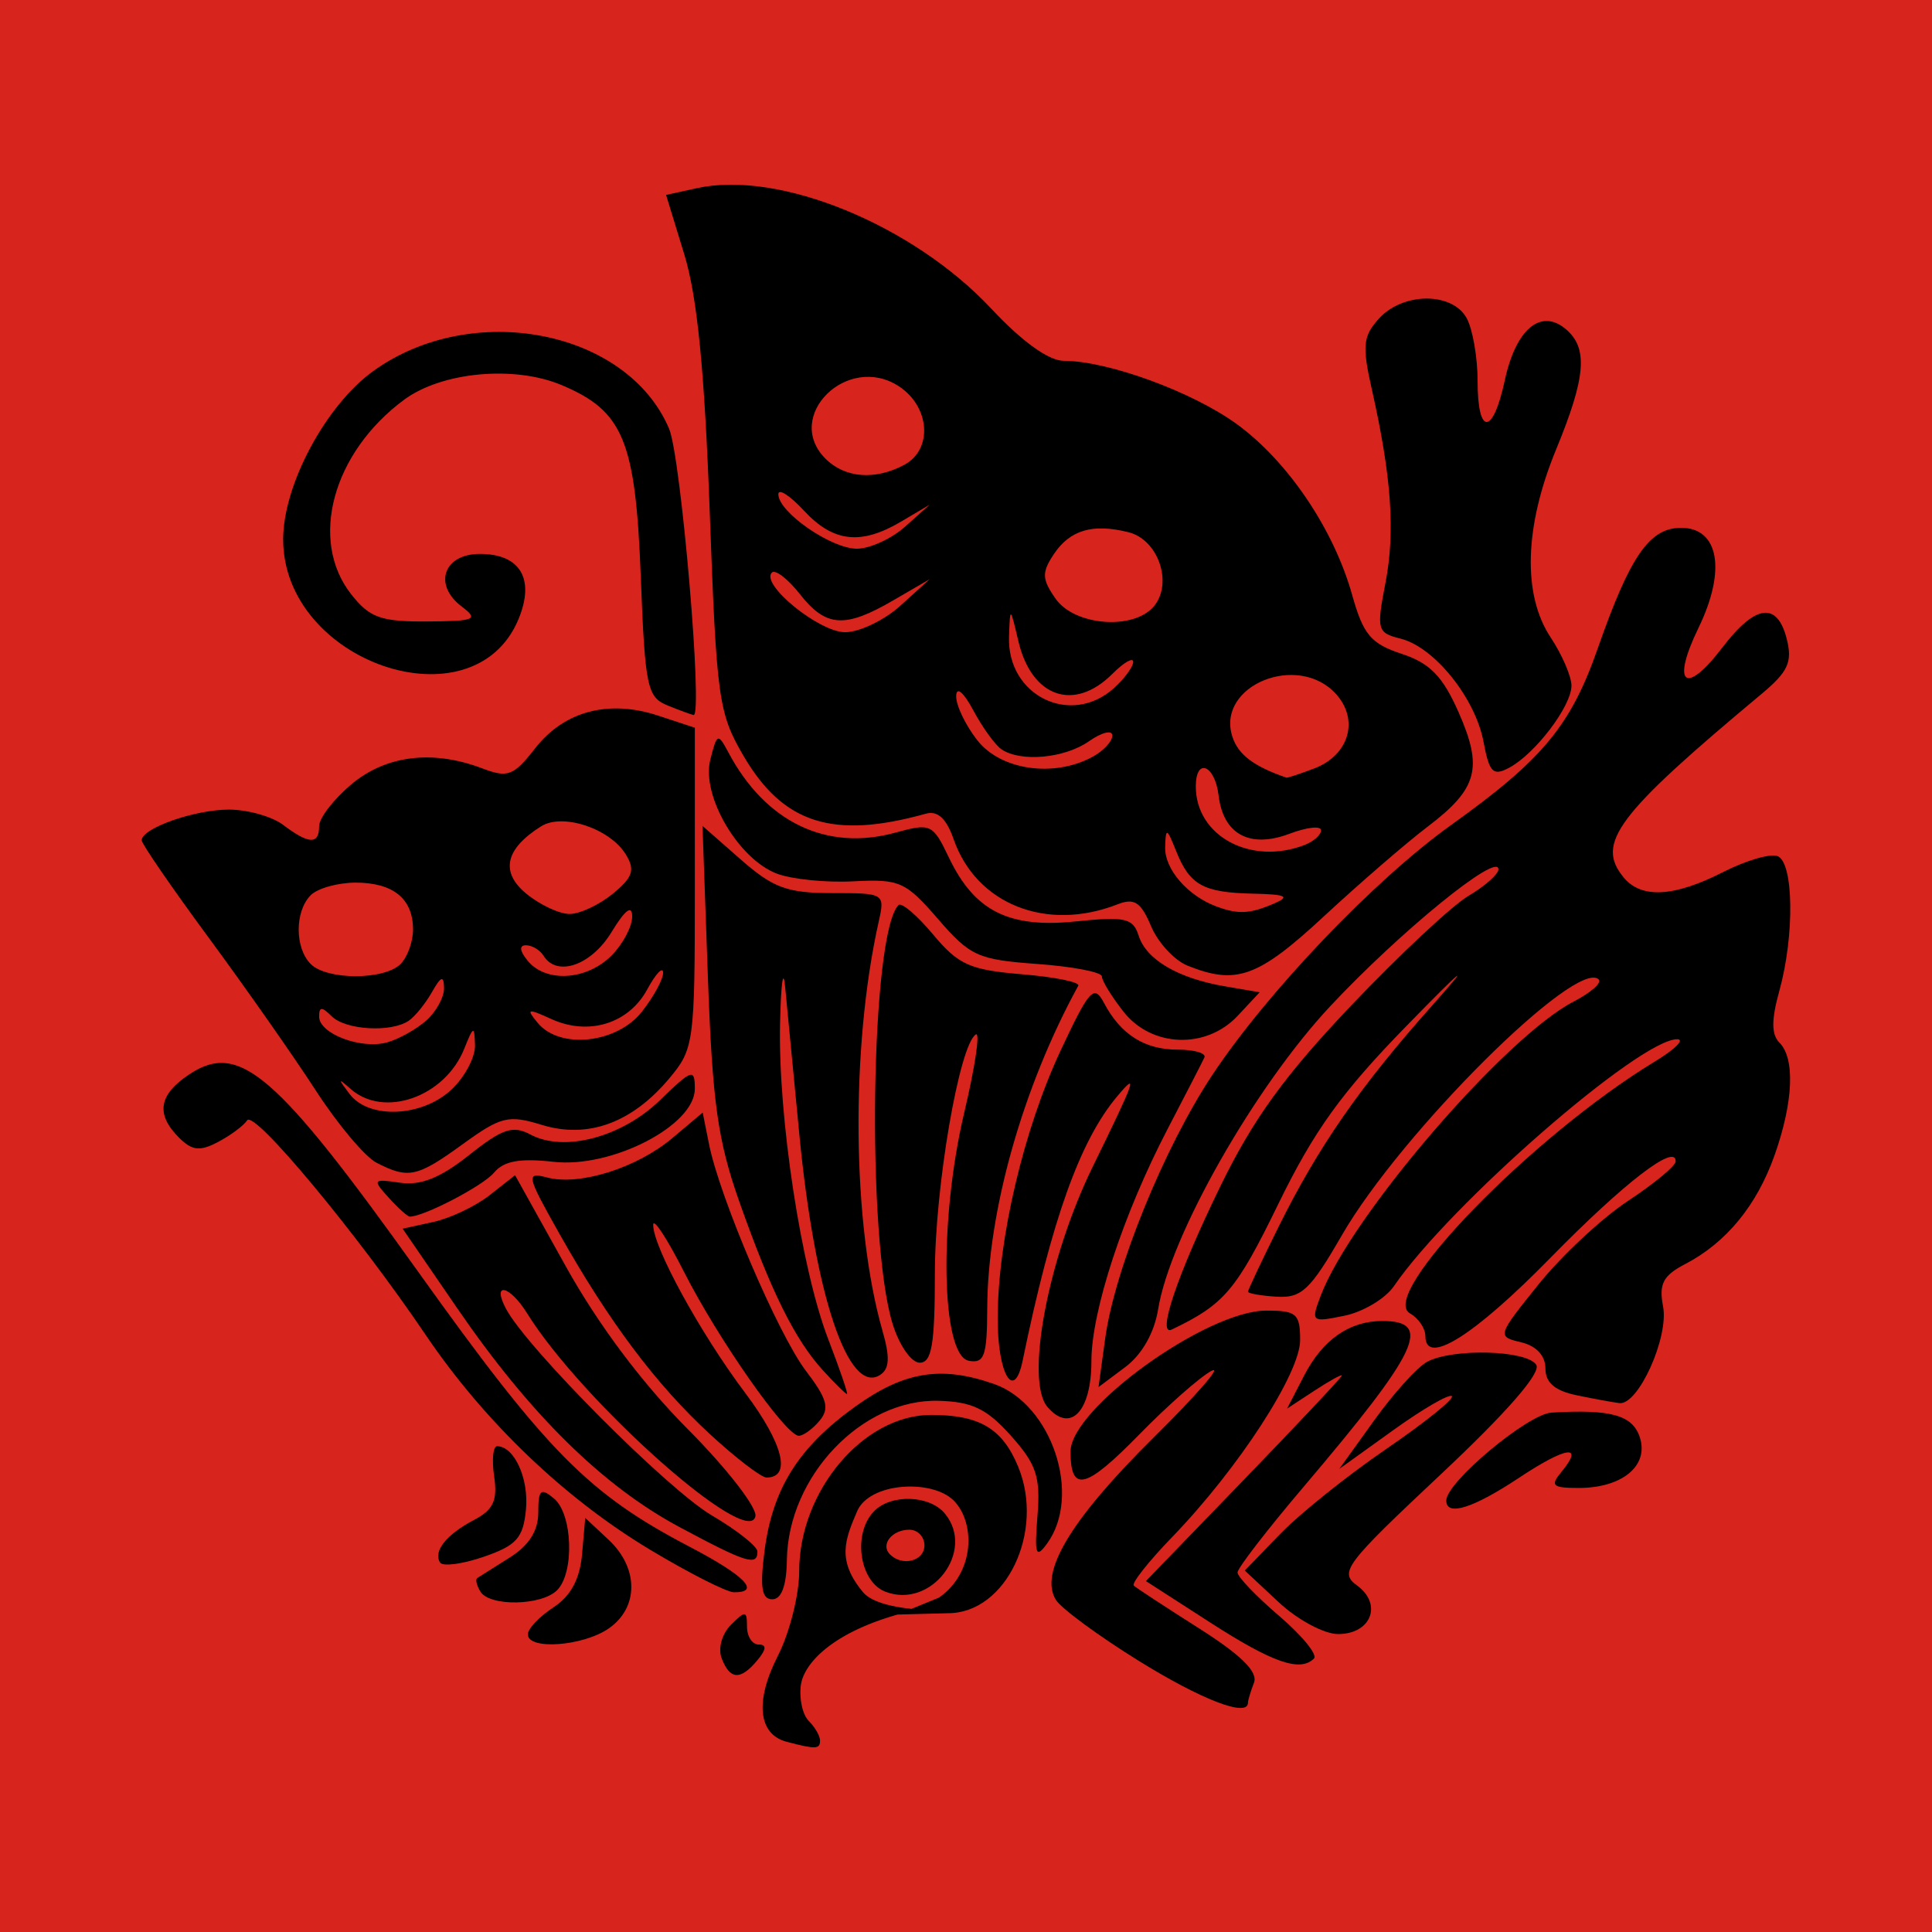 <?xml version="1.0" encoding="UTF-8" standalone="no"?>
<!-- Created with Inkscape (http://www.inkscape.org/) -->

<svg
   xmlns:dc="http://purl.org/dc/elements/1.1/"
   xmlns:cc="http://creativecommons.org/ns#"
   xmlns:rdf="http://www.w3.org/1999/02/22-rdf-syntax-ns#"
   xmlns:svg="http://www.w3.org/2000/svg"
   xmlns="http://www.w3.org/2000/svg"
   xmlns:sodipodi="http://sodipodi.sourceforge.net/DTD/sodipodi-0.dtd"
   xmlns:inkscape="http://www.inkscape.org/namespaces/inkscape"
   id="A Japanese family coat of arms, &quot;Ageha-Cho&quot; in Japanese. This image was traced from a JPEG made by Misogi and made available in Wikimedia Commons."
   sodipodi:version="0.32"
   inkscape:version="0.48.0 r9654"
   width="300"
   height="300"
   sodipodi:docname="Mon:TairaButterfly.image.svg"
   version="1.0"
   inkscape:output_extension="org.inkscape.output.svg.inkscape"
   sodipodi:modified="true">
  <defs
     id="defs5">
    <inkscape:perspective
       sodipodi:type="inkscape:persp3d"
       inkscape:vp_x="0 : 200 : 1"
       inkscape:vp_y="0 : 1000 : 0"
       inkscape:vp_z="400 : 200 : 1"
       inkscape:persp3d-origin="200 : 133.33333 : 1"
       id="perspective9" />
  </defs>
  <sodipodi:namedview
     inkscape:window-height="932"
     inkscape:window-width="1278"
     inkscape:pageshadow="2"
     inkscape:pageopacity="0.0"
     guidetolerance="10.0"
     gridtolerance="10.0"
     objecttolerance="10.0"
     borderopacity="1.0"
     bordercolor="#666666"
     pagecolor="#ffffff"
     id="base"
     inkscape:zoom="1.9039801"
     inkscape:cx="76.528874"
     inkscape:cy="163.34205"
     inkscape:window-x="0"
     inkscape:window-y="0"
     inkscape:current-layer="A Japanese family coat of arms, &quot;Ageha-Cho&quot; in Japanese. This image was traced from a JPEG made by Misogi and made available in Wikimedia Commons."
     showgrid="false"
     inkscape:window-maximized="0" />
  <rect
     style="fill:#d7251d;fill-opacity:1;stroke:#000000;stroke-width:1;stroke-miterlimit:4;stroke-opacity:1;stroke-dasharray:none"
     id="rect5055"
     width="306.201"
     height="306.201"
     x="-3.151"
     y="-1.999" />
  <path
     id="path1936"
     d="m 122.148,270.464 c -4.419,-1.163 -4.949,-6.314 -1.372,-13.326 1.827,-3.581 3.321,-9.492 3.321,-13.137 0,-12.481 9.962,-24.293 20.488,-24.293 7.514,0 11.059,2.103 13.507,8.014 4.18,10.091 -1.868,22.777 -10.858,22.777 l -7.864,0.209 6.426,-2.627 c 5.69,-3.963 5.62,-11.749 2.285,-15.084 -3.336,-3.336 -13.042,-2.847 -14.98,1.657 -1.916,4.453 -3.18,7.651 0.895,12.562 2.061,2.484 8.756,2.643 8.458,2.709 -12.95,2.907 -17.616,8.351 -18.09,11.7 -0.298,2.108 0.249,4.624 1.215,5.591 0.967,0.967 1.758,2.341 1.758,3.054 0,1.359 -0.669,1.384 -5.191,0.194 z m 54.658,-12.578 c -6.218,-3.857 -11.994,-8.105 -12.836,-9.439 -2.671,-4.234 2.29,-12.494 15.132,-25.194 6.738,-6.663 10.792,-11.336 9.009,-10.383 -1.783,0.953 -6.828,5.4 -11.212,9.884 -8.319,8.508 -10.667,9.089 -10.667,2.638 0,-6.663 21.121,-21.874 30.386,-21.885 4.705,-0.005 5.267,0.484 5.267,4.587 0,5.181 -9.629,19.99 -19.91,30.621 -3.645,3.769 -6.309,7.145 -5.919,7.502 0.39,0.357 4.958,3.347 10.152,6.645 6.545,4.157 9.156,6.744 8.508,8.432 -0.514,1.339 -0.934,2.739 -0.934,3.112 0,2.307 -7.211,-0.463 -16.977,-6.521 z m -64.749,-0.382 c -0.59,-1.538 0.038,-3.8 1.447,-5.209 2.24,-2.24 2.49,-2.211 2.49,0.288 0,1.528 0.819,2.778 1.819,2.778 1.257,0 1.195,0.751 -0.198,2.431 -2.622,3.16 -4.268,3.074 -5.558,-0.288 z m 75.827,-5.584 -9.951,-6.411 15.215,-15.737 c 8.368,-8.655 15.217,-15.936 15.218,-16.179 0.002,-0.243 -1.914,0.814 -4.257,2.349 l -4.26,2.791 2.656,-5.137 c 2.884,-5.577 7.036,-8.474 12.144,-8.474 7.904,0 5.694,4.647 -12.271,25.807 -5.618,6.618 -10.215,12.577 -10.215,13.244 0,0.666 2.912,3.704 6.471,6.751 3.559,3.047 5.99,6.021 5.402,6.609 -2.146,2.146 -6.41,0.664 -16.153,-5.613 z m -105.922,1.858 c 0,-0.871 1.783,-2.751 3.961,-4.179 2.706,-1.773 4.118,-4.387 4.457,-8.251 l 0.495,-5.655 3.646,3.415 c 4.662,4.366 4.682,10.482 0.045,13.73 -3.98,2.788 -12.604,3.431 -12.604,0.94 z m 116.607,-4.971 -5.281,-4.934 5.515,-5.699 c 3.033,-3.134 10.434,-9.062 16.445,-13.173 6.011,-4.111 10.6,-7.803 10.197,-8.206 -0.403,-0.403 -4.501,1.976 -9.108,5.285 l -8.376,6.017 5.446,-7.583 c 2.995,-4.171 6.685,-8.246 8.2,-9.057 3.99,-2.135 15.534,-1.81 16.948,0.478 0.77,1.245 -4.597,7.399 -14.824,16.998 -14.908,13.993 -15.818,15.201 -13.002,17.261 3.987,2.915 2.178,7.545 -2.948,7.545 -2.162,0 -6.308,-2.22 -9.212,-4.934 z m -123.966,-1.657 c -0.588,-0.951 -0.813,-1.901 -0.501,-2.111 0.312,-0.21 2.573,-1.637 5.024,-3.171 3.004,-1.879 4.457,-4.161 4.457,-7.001 0,-3.561 0.376,-3.9 2.431,-2.195 2.909,2.414 3.22,11.528 0.486,14.261 -2.41,2.41 -10.451,2.556 -11.897,0.216 z m 44.1,-6.24 c 1.248,-9.748 5.263,-16.153 14.101,-22.5 7.582,-5.445 13.309,-6.381 21.522,-3.518 9.015,3.143 13.726,17.32 8.246,24.815 -1.733,2.371 -1.956,1.712 -1.473,-4.361 0.481,-6.043 -0.159,-7.968 -4.124,-12.405 -3.745,-4.192 -6.019,-5.287 -11.257,-5.425 -11.891,-0.312 -23.351,11.732 -23.531,24.729 -0.055,3.976 -0.84,6.093 -2.26,6.093 -1.642,0 -1.942,-1.821 -1.224,-7.428 z m 18.765,6.245 c -4.075,-1.58 -5.101,-9.14 -1.702,-12.539 2.661,-2.661 8.586,-2.446 10.946,0.397 4.826,5.815 -2.1,14.913 -9.244,12.142 z m 6.077,-7.191 c 0,-1.337 -1.051,-2.431 -2.335,-2.431 -2.707,0 -4.535,2.313 -3.023,3.825 1.937,1.937 5.358,1.046 5.358,-1.395 z M 100.954,240.646 C 87.672,232.677 75.197,220.737 66.097,207.283 55.43,191.513 39.458,172.313 38.379,173.963 c -0.541,0.827 -2.573,2.34 -4.517,3.363 -2.83,1.49 -4.04,1.354 -6.077,-0.683 -3.666,-3.666 -3.143,-6.706 1.703,-9.881 7.707,-5.05 13.44,-0.082 35.459,30.732 19.931,27.891 26.417,34.467 42.064,42.643 8.652,4.521 11.206,7.132 6.959,7.113 -1.114,-0.005 -6.971,-2.976 -13.015,-6.602 z m -32.624,1.98 c -1.089,-1.762 0.972,-4.34 5.287,-6.615 2.987,-1.574 3.66,-3.026 3.117,-6.725 -0.381,-2.595 -0.179,-4.718 0.449,-4.718 2.676,0 4.963,5.033 4.485,9.87 -0.434,4.395 -1.471,5.549 -6.557,7.301 -3.323,1.145 -6.374,1.543 -6.781,0.886 z m 37.131,-5.529 C 93.588,230.732 82.293,219.609 71.027,203.188 l -8.505,-12.396 4.782,-1.05 c 2.63,-0.578 6.558,-2.447 8.728,-4.154 l 3.946,-3.104 7.88,14.155 c 5.041,9.056 11.853,18.148 18.909,25.241 6.066,6.097 10.807,12.199 10.534,13.559 -1.044,5.211 -26.934,-17.804 -35.472,-31.533 -2.717,-4.369 -5.53,-4.931 -3.238,-0.647 3.294,6.155 25.117,28.053 31.944,32.054 3.894,2.282 7.08,4.809 7.08,5.616 0,2.298 -1.746,1.748 -12.155,-3.832 z m 119.114,-4.096 c 0,-2.845 12.671,-13.434 16.339,-13.653 9.269,-0.554 12.625,0.395 13.732,3.882 1.394,4.393 -2.775,7.821 -9.511,7.821 -4.072,0 -4.458,-0.353 -2.701,-2.47 3.645,-4.392 0.813,-4.002 -6.586,0.906 -7.136,4.734 -11.273,6.024 -11.273,3.513 z M 110.245,222.704 c -8.364,-7.709 -15.696,-17.479 -23.426,-31.211 -5.079,-9.022 -5.185,-9.524 -1.844,-8.65 5.036,1.317 13.91,-1.48 19.427,-6.122 l 4.714,-3.967 0.981,4.907 c 1.662,8.31 10.756,29.58 15.058,35.221 3.283,4.304 3.698,5.81 2.123,7.707 -1.076,1.297 -2.535,2.358 -3.241,2.358 -2.01,0 -12.539,-15.029 -17.811,-25.425 -2.627,-5.18 -4.785,-8.482 -4.797,-7.338 -0.034,3.41 7.288,16.795 14.27,26.087 5.913,7.87 7.25,13.159 3.327,13.159 -0.816,0 -4.768,-3.027 -8.782,-6.727 z m 52.414,-4.218 c -3.518,-4.071 0.043,-23.044 6.992,-37.262 6.74,-13.789 7.138,-14.937 3.795,-10.945 -5.771,6.891 -10.141,19.122 -14.646,40.987 -1.338,6.493 -3.912,2.088 -3.883,-6.644 0.041,-12.247 4.053,-29.276 9.775,-41.493 4.451,-9.504 5.189,-10.32 6.713,-7.435 2.613,4.943 6.311,7.293 11.479,7.293 2.578,0 4.439,0.547 4.135,1.215 -0.304,0.668 -2.872,5.665 -5.709,11.103 -6.883,13.197 -11.836,28.284 -11.836,36.05 0,7.826 -3.264,11.241 -6.816,7.131 z m 82.174,-1.828 c -3.402,-0.701 -4.862,-1.953 -4.862,-4.17 0,-1.986 -1.415,-3.502 -3.791,-4.063 -3.741,-0.883 -3.706,-1.001 2.719,-8.986 3.581,-4.45 9.829,-10.279 13.884,-12.953 4.056,-2.674 7.39,-5.434 7.409,-6.134 0.082,-2.928 -8.037,3.323 -19.469,14.99 -11.866,12.109 -19.39,16.82 -19.39,12.141 0,-1.209 -1.077,-2.802 -2.394,-3.538 -5.058,-2.83 19.013,-27.583 38.047,-39.126 3.12,-1.892 4.671,-3.442 3.447,-3.446 -5.836,-0.016 -35.327,25.69 -43.992,38.345 -1.321,1.929 -4.776,3.994 -7.678,4.588 -5.153,1.055 -5.239,0.98 -3.661,-3.17 4.675,-12.296 28.609,-40.109 39.251,-45.612 2.657,-1.374 4.411,-2.917 3.899,-3.429 -3.389,-3.389 -30.723,23.822 -39.885,39.705 -4.905,8.503 -6.274,9.795 -10.126,9.553 -2.449,-0.154 -4.455,-0.503 -4.457,-0.776 -0.002,-0.273 2.142,-4.82 4.764,-10.104 6.172,-12.44 12.649,-21.771 23.835,-34.339 6.251,-7.023 5.051,-6.075 -3.884,3.07 -10.164,10.402 -14.449,16.35 -20.039,27.818 -6.508,13.35 -8.356,15.526 -16.5,19.425 -2.428,1.162 0.894,-8.627 7.569,-22.31 5.062,-10.376 9.975,-17.16 20.273,-27.995 7.475,-7.865 15.68,-15.533 18.232,-17.041 2.552,-1.508 4.64,-3.358 4.64,-4.113 0,-2.764 -15.296,9.687 -26.114,21.256 -11.757,12.573 -24.878,35.671 -26.722,47.04 -0.597,3.679 -2.515,7.058 -5.109,8.997 l -4.153,3.106 1.037,-7.563 c 1.47,-10.724 9.136,-29.589 16.604,-40.858 8.567,-12.928 25.19,-30.332 37.123,-38.869 14.229,-10.178 18.557,-15.397 22.77,-27.453 5.003,-14.318 8.026,-18.686 12.931,-18.686 5.878,0 7.031,6.623 2.702,15.532 -4.267,8.782 -2.072,10.626 3.676,3.089 5.159,-6.764 8.558,-7.214 10.036,-1.329 0.892,3.554 0.19,5.075 -3.925,8.508 -22.525,18.791 -25.817,23.178 -21.391,28.511 2.741,3.303 7.822,3.021 15.425,-0.855 3.522,-1.796 7.323,-2.913 8.446,-2.482 2.52,0.967 2.672,12.322 0.282,20.932 -1.245,4.482 -1.242,6.771 0.009,8.022 2.461,2.461 2.176,9.211 -0.735,17.463 -2.763,7.832 -7.512,13.615 -13.914,16.947 -3.412,1.776 -4.081,3.065 -3.41,6.575 0.915,4.788 -3.861,15.356 -6.78,15.004 -0.974,-0.117 -3.958,-0.664 -6.632,-1.215 z m -117.022,-3.838 c -4.378,-4.788 -8.077,-12.246 -13.017,-26.24 -3.345,-9.477 -4.181,-15.46 -4.875,-34.889 l -0.837,-23.45 5.943,5.218 c 5.026,4.413 7.214,5.218 14.179,5.218 8.146,0 8.225,0.049 7.237,4.457 -4.389,19.594 -4.131,47.054 0.596,63.526 1.189,4.142 1.085,5.918 -0.401,6.857 -4.919,3.111 -10.109,-12.376 -12.516,-37.348 -0.914,-9.479 -1.905,-19.787 -2.203,-22.906 -0.298,-3.12 -0.653,-0.567 -0.79,5.672 -0.318,14.53 3.283,38.106 7.486,49.023 1.802,4.679 3.108,8.508 2.904,8.508 -0.205,0 -1.872,-1.641 -3.706,-3.646 z m 10.779,-7.293 c -4.082,-13.29 -3.403,-60.652 0.931,-64.987 0.468,-0.468 2.883,1.585 5.368,4.561 3.939,4.718 5.709,5.51 13.808,6.182 5.11,0.424 9.041,1.225 8.737,1.78 -8.637,15.756 -14.088,35.091 -14.137,50.151 -0.024,7.334 -0.453,8.546 -2.864,8.085 -4.291,-0.819 -4.679,-21.753 -0.714,-38.497 1.687,-7.124 2.503,-12.603 1.814,-12.177 -2.569,1.588 -6.367,23.727 -6.367,37.117 0,11.041 -0.479,13.86 -2.355,13.86 -1.309,0 -3.184,-2.699 -4.221,-6.077 z M 60.339,185.956 c -2.539,-2.805 -2.445,-2.926 1.796,-2.303 3.204,0.47 6.245,-0.75 10.707,-4.295 5.167,-4.107 6.793,-4.652 9.519,-3.193 5.238,2.803 14.175,0.435 20.127,-5.334 4.992,-4.839 5.404,-4.972 5.404,-1.747 0,5.683 -12.896,12.342 -21.929,11.324 -5.228,-0.589 -7.74,-0.135 -9.237,1.67 -1.696,2.045 -10.876,6.839 -13.097,6.839 -0.336,0 -1.817,-1.332 -3.29,-2.96 z m -1.875,-5.405 c -1.783,-0.915 -6.025,-5.961 -9.426,-11.214 -3.402,-5.253 -10.877,-15.917 -16.611,-23.698 -5.734,-7.781 -10.426,-14.601 -10.426,-15.156 0,-1.875 8.22,-4.77 13.542,-4.77 2.907,0 6.702,1.071 8.432,2.379 3.998,3.024 5.577,3.079 5.577,0.196 0,-1.258 2.244,-4.175 4.986,-6.482 5.387,-4.533 12.639,-5.424 20.332,-2.499 3.986,1.516 4.863,1.183 8.229,-3.117 4.525,-5.781 11.413,-7.606 19.117,-5.064 l 5.678,1.874 0,24.869 c 0,24.109 -0.123,25.015 -4.019,29.645 -5.783,6.873 -12.61,9.349 -19.741,7.16 -5.194,-1.594 -6.334,-1.316 -12.293,3.001 -7.084,5.132 -8.419,5.419 -13.375,2.876 z m 11.645,-11.365 c 2.063,-1.938 3.705,-5.037 3.648,-6.888 -0.094,-3.068 -0.24,-3.02 -1.664,0.541 -3.004,7.512 -12.494,10.852 -17.684,6.224 -1.933,-1.723 -1.951,-1.602 -0.126,0.81 2.997,3.96 11.26,3.601 15.825,-0.688 z m -3.947,-10.694 c 1.56,-1.37 2.814,-3.654 2.787,-5.075 -0.038,-2 -0.465,-1.851 -1.887,0.656 -1.011,1.783 -2.63,3.777 -3.597,4.432 -2.749,1.861 -9.82,1.445 -11.969,-0.704 -1.513,-1.513 -1.945,-1.501 -1.945,0.052 0,2.656 6.472,5.122 10.534,4.014 1.783,-0.486 4.517,-2.005 6.077,-3.375 z m 33.51,-1.396 c 1.847,-2.349 3.33,-5.083 3.294,-6.077 -0.036,-0.994 -1.148,0.189 -2.472,2.629 -2.879,5.306 -9.094,7.226 -14.872,4.593 -3.733,-1.701 -3.97,-1.633 -2.113,0.605 3.438,4.143 12.281,3.186 16.163,-1.75 z m -37.48,-7.398 c 1.07,-1.07 1.945,-3.476 1.945,-5.348 0,-4.789 -3.06,-7.293 -8.913,-7.293 -2.763,0 -5.899,0.875 -6.969,1.945 -2.5,2.5 -2.5,8.196 0,10.696 2.512,2.512 11.425,2.512 13.937,0 z m 32.736,-1.296 c 1.783,-1.783 3.238,-4.517 3.235,-6.077 -0.004,-1.888 -1.08,-1.075 -3.217,2.431 -3.143,5.156 -8.479,7 -10.552,3.646 -0.551,-0.891 -1.777,-1.621 -2.725,-1.621 -1.087,0 -0.978,0.898 0.294,2.431 2.835,3.416 9.132,3.022 12.965,-0.81 z m 0.226,-9.622 c 3.111,-2.553 3.492,-3.689 2.037,-6.077 -2.468,-4.054 -9.825,-6.503 -13.179,-4.388 -5.586,3.524 -6.365,7.108 -2.274,10.465 2.104,1.727 5.123,3.14 6.708,3.14 1.585,0 4.604,-1.413 6.708,-3.14 z m 79.302,18.317 c -1.847,-2.349 -3.359,-4.813 -3.359,-5.477 0,-0.664 -4.508,-1.533 -10.017,-1.932 -9.23,-0.668 -10.442,-1.216 -15.429,-6.985 -5.017,-5.804 -5.974,-6.231 -13.112,-5.852 -4.235,0.225 -9.597,-0.313 -11.916,-1.194 -5.986,-2.276 -11.733,-12.099 -10.335,-17.667 1.039,-4.139 1.196,-4.204 2.811,-1.165 5.774,10.862 15.258,15.414 25.961,12.459 5.445,-1.503 5.796,-1.341 8.264,3.834 3.98,8.346 9.298,11.034 19.705,9.96 7.698,-0.794 8.913,-0.52 9.78,2.211 1.185,3.735 6.115,6.624 13.429,7.872 l 5.366,0.915 -3.404,3.646 c -4.892,5.241 -13.366,4.943 -17.745,-0.624 z m 9.945,-7.149 c -2.042,-0.82 -4.595,-3.582 -5.672,-6.14 -1.577,-3.743 -2.591,-4.402 -5.2,-3.383 -11.041,4.314 -21.933,-0.013 -25.454,-10.113 -1.12,-3.214 -2.483,-4.47 -4.299,-3.963 -14.414,4.024 -22.169,1.562 -28.338,-8.997 -3.868,-6.621 -4.176,-8.845 -5.233,-37.826 -0.802,-21.988 -1.932,-33.431 -3.951,-40.024 l -2.828,-9.233 4.815,-1.057 c 12.766,-2.804 33.516,5.704 45.712,18.742 4.782,5.112 8.906,8.074 11.244,8.074 6.791,0 19.886,4.779 26.782,9.774 7.97,5.773 15.117,16.342 17.989,26.601 1.718,6.136 2.905,7.545 7.683,9.122 4.38,1.446 6.362,3.473 8.815,9.019 3.857,8.719 2.998,11.917 -4.787,17.824 -3.308,2.51 -10.553,8.773 -16.102,13.919 -10.222,9.48 -13.598,10.702 -21.175,7.661 z m 13.437,-9.648 c 2.558,-1.099 1.875,-1.422 -3.241,-1.532 -7.76,-0.166 -9.86,-1.327 -11.971,-6.617 -1.448,-3.627 -1.608,-3.685 -1.701,-0.611 -0.103,3.419 3.499,7.575 8,9.23 3.366,1.238 5.158,1.143 8.913,-0.471 z m 4.729,-9.087 c 1.41,-0.541 2.563,-1.572 2.563,-2.29 0,-0.719 -2.206,-0.474 -4.903,0.544 -6.155,2.323 -10.285,0.093 -11.005,-5.942 -0.57,-4.769 -3.539,-5.954 -3.539,-1.413 0,7.714 8.524,12.308 16.884,9.101 z m 1.509,-11.888 c 5.401,-2.054 7.008,-7.545 3.38,-11.553 -5.91,-6.531 -18.618,-1.333 -16.105,6.587 0.889,2.801 3.315,4.646 8.406,6.391 0.165,0.057 2.108,-0.585 4.318,-1.425 z m -34.492,-1.77 c 1.724,-0.923 3.135,-2.423 3.135,-3.333 0,-0.911 -1.621,-0.52 -3.602,0.867 -3.79,2.655 -10.56,3.294 -13.584,1.283 -0.985,-0.655 -2.961,-3.378 -4.392,-6.052 -1.532,-2.862 -2.628,-3.785 -2.666,-2.244 -0.036,1.44 1.447,4.539 3.294,6.888 3.631,4.617 11.81,5.807 17.816,2.592 z m 3.412,-10.728 c 1.63,-1.475 2.964,-3.298 2.964,-4.052 0,-0.753 -1.459,0.089 -3.241,1.872 -5.922,5.922 -12.53,3.63 -14.581,-5.057 -1.286,-5.449 -1.294,-5.453 -1.459,-0.742 -0.322,9.191 9.612,14.048 16.318,7.979 z m -33.185,-12.776 4.547,-4.114 -5.672,3.298 c -7.512,4.367 -10.434,4.168 -14.491,-0.989 -1.86,-2.364 -3.813,-3.867 -4.341,-3.339 -1.811,1.811 7.34,9.259 11.375,9.259 2.219,0 6.081,-1.851 8.582,-4.114 z m 39.373,0.084 c 2.98,-3.591 0.674,-10.328 -3.931,-11.484 -5.591,-1.403 -9.122,-0.361 -11.638,3.435 -1.873,2.826 -1.828,3.844 0.303,6.888 2.956,4.22 12.146,4.919 15.265,1.161 z m -38.651,-12.352 3.826,-3.417 -4.4,2.607 c -6.27,3.716 -10.566,3.238 -15.125,-1.681 -2.186,-2.358 -3.974,-3.505 -3.974,-2.549 0,2.775 8.193,8.457 12.194,8.457 2.009,0 5.375,-1.538 7.479,-3.417 z m -0.119,-9.604 c 4.457,-2.386 4.005,-9.021 -0.83,-12.19 -7.979,-5.228 -17.994,4.642 -11.401,11.235 3.018,3.018 7.695,3.383 12.232,0.955 z m 89.946,43.015 c -1.275,-6.794 -7.628,-14.706 -12.864,-16.02 -3.66,-0.919 -3.777,-1.349 -2.36,-8.685 1.533,-7.94 0.927,-16.502 -2.131,-30.08 -1.515,-6.726 -1.365,-8.203 1.111,-10.939 3.739,-4.132 11.443,-4.148 13.647,-0.028 0.923,1.724 1.678,6.1 1.678,9.724 0,8.537 2.377,8.464 4.226,-0.13 1.701,-7.905 5.56,-11.177 9.413,-7.979 3.556,2.952 3.209,7.43 -1.454,18.75 -4.929,11.965 -5.234,22.538 -0.841,29.171 1.771,2.674 3.225,6.04 3.231,7.479 0.013,3.167 -5.606,10.58 -9.665,12.753 -2.516,1.347 -3.094,0.766 -3.99,-4.014 z m -126.713,-5.657 c -3.159,-1.276 -3.495,-2.894 -4.149,-19.969 -0.811,-21.183 -2.71,-25.767 -12.343,-29.792 -7.361,-3.075 -18.584,-2.017 -24.417,2.303 -11.103,8.222 -14.797,21.817 -8.205,30.197 2.869,3.647 4.583,4.263 11.749,4.219 7.521,-0.046 8.082,-0.285 5.412,-2.309 -4.475,-3.391 -2.822,-8.174 2.824,-8.174 6.282,0 8.58,3.885 5.993,10.132 -6.968,16.822 -36.585,6.744 -36.544,-12.435 0.018,-8.435 6.602,-20.737 13.945,-26.056 15.346,-11.117 39.463,-6.442 45.982,8.913 1.851,4.358 5.303,44.715 3.803,44.464 -0.337,-0.057 -2.16,-0.727 -4.051,-1.491 z"
     style="fill:#000000;fill-opacity:1"
     inkscape:connector-curvature="0" />
</svg>
